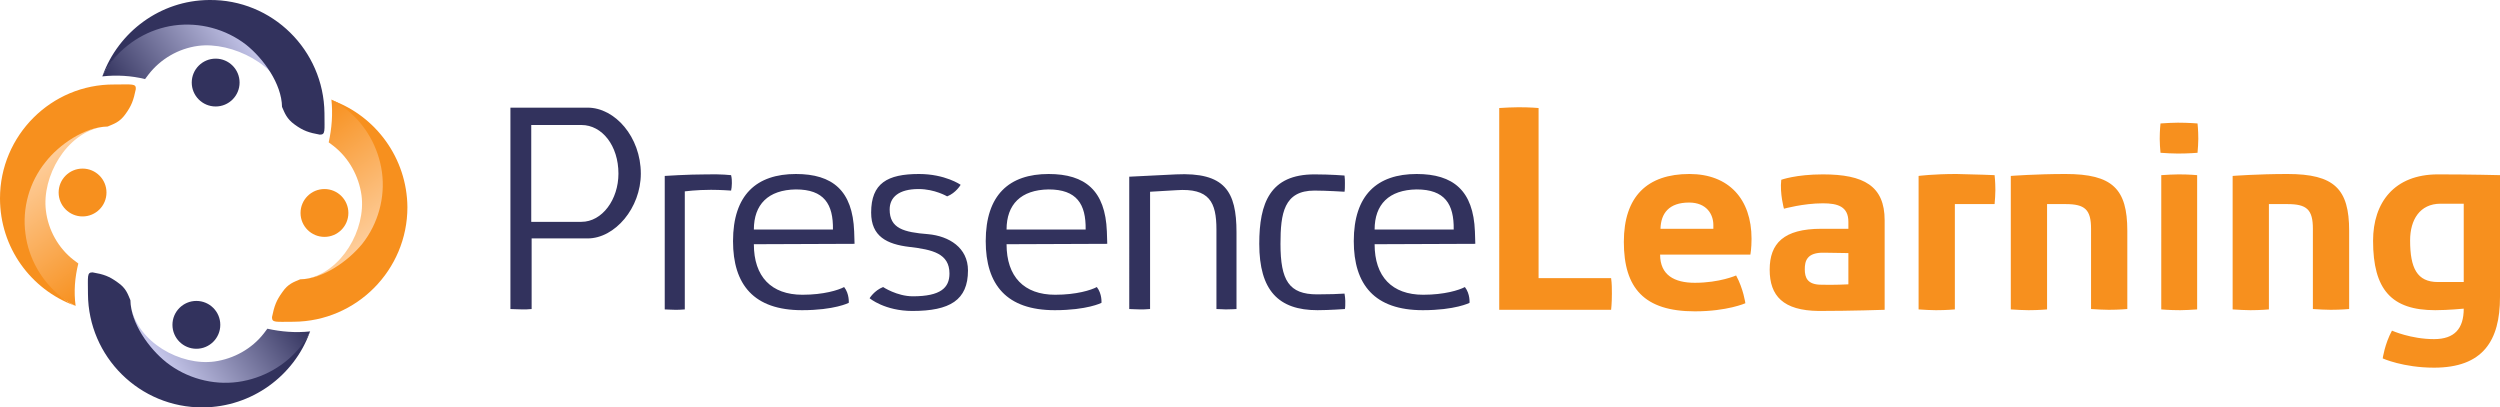 <svg
    class="logo-pl"
    xmlns="http://www.w3.org/2000/svg"
    width="648"
    height="105.6"
    viewBox="0 0 648 105.6"
    fill="none"
>
    <linearGradient
        id="logo-pl-condensed-gradient_1_"
        gradientUnits="userSpaceOnUse"
        x1="10.31"
        y1="776.865"
        x2="31.411"
        y2="807"
        gradientTransform="matrix(1 0 0 1 0 -736)"
    >
        <stop offset="0" style="stop-color:#FECF9E"/>
        <stop offset="1" style="stop-color:#F7901E"/>
    </linearGradient>

    <linearGradient
        id="logo-pl-condensed-gradient_2_"
        gradientUnits="userSpaceOnUse"
        x1="358.411"
        y1="-465.753"
        x2="379.512"
        y2="-435.617"
        gradientTransform="matrix(-1 0 0 -1 453.646 -401.578)"
    >
        <stop offset="0" style="stop-color:#FECF9E"/>
        <stop offset="1" style="stop-color:#F7901E"/>
    </linearGradient>

    <linearGradient
        id="logo-pl-condensed-gradient_3_"
        gradientUnits="userSpaceOnUse"
        x1="-445.959"
        y1="-31.183"
        x2="-424.847"
        y2="-1.032"
        gradientTransform="matrix(-5.200997e-03 -1 1 -5.200997e-03 70.858 -350.766)"
    >
        <stop offset="0" style="stop-color:#CACBEF"/>
        <stop offset="1" style="stop-color:#32325D"/>
    </linearGradient>

    <linearGradient
        id="logo-pl-condensed-gradient_4_"
        gradientUnits="userSpaceOnUse"
        x1="812.879"
        y1="343.692"
        x2="834.582"
        y2="374.688"
        gradientTransform="matrix(9.800000e-03 1 -1 9.800000e-03 401.761 -806.212)"
    >
        <stop offset="0" style="stop-color:#CACBEF"/>
        <stop offset="1" style="stop-color:#32325D"/>
    </linearGradient>

    <g>
        <path
            fill="#32325D"
            d="M132.3,27.9h20c7.1,0,13.8,7.6,13.8,17.1c0,8.9-6.7,16.8-13.8,16.8h-14.5v18.3c-0.8,0.1-1.7,0.1-2.4,0.1
            c-1.2,0-2.3-0.1-3.1-0.1V27.9z M160.3,45c0-7.2-4.2-12.6-9.6-12.6h-13v25.1h13C156.1,57.5,160.3,51.7,160.3,45z M189.5,45.4
            c0.2,0.8,0.2,1.5,0.2,2.1c0,0.8-0.1,1.4-0.2,1.9c0,0-2.7-0.2-5.2-0.2c-3.8,0-6.8,0.4-6.8,0.4v30.6c-1.1,0.1-1.7,0.1-2.5,0.1
            c-1,0-2.1-0.1-2.7-0.1V45.6c0,0,5.9-0.4,10.9-0.4C186.9,45.1,189.5,45.4,189.5,45.4z M195.4,63.3c0,8.4,4.5,13.1,12.6,13.1
            c5.5,0,9.3-1.2,10.8-2c1.4,1.8,1.2,4.1,1.2,4.1s-3.7,1.9-12.1,1.9c-12.5,0-17.9-6.6-17.9-17.9c0-12,6.1-17.4,16.3-17.4
            c9.5,0,14.7,4.3,15.1,14.9l0.1,3.2L195.4,63.3L195.4,63.3z M195.4,59.5h20.5c0.1-6.6-2.3-10.4-9.6-10.4
            C199.1,49.2,195.4,53,195.4,59.5z M249,47.9c0,0-1.2,2.1-3.5,3c0,0-3.2-1.9-7.4-1.9c-5.1,0-7.5,2.1-7.5,5.3c0,4.9,3.6,5.9,10,6.4
            c5.4,0.5,10.3,3.5,10.3,9.4c0,7.7-4.7,10.5-14.4,10.5c-7.2,0-11.1-3.3-11.1-3.3s1.2-2,3.5-2.9c0,0,3.6,2.4,7.7,2.4
            c7.2,0,9.5-2.2,9.5-5.9c0-5.2-4.4-6.2-10.4-6.9c-5.8-0.7-9.9-2.7-9.9-8.9c0-7.6,4.2-10,12.4-10C245,45.1,249,47.9,249,47.9
            L249,47.9z M260.9,63.3c0,8.4,4.5,13.1,12.6,13.1c5.5,0,9.3-1.2,10.8-2c1.4,1.8,1.2,4.1,1.2,4.1s-3.7,1.9-12.1,1.9
            c-12.5,0-17.9-6.6-17.9-17.9c0-12,6.1-17.4,16.3-17.4c9.5,0,14.7,4.3,15.1,14.9l0.1,3.2L260.9,63.3L260.9,63.3z M260.9,59.5h20.5
            c0.1-6.6-2.3-10.4-9.6-10.4C264.6,49.2,260.9,53,260.9,59.5z M298,80.1c-1,0.1-1.7,0.1-2.5,0.1c-1.1,0-2.2-0.1-2.8-0.1V45.8
            l12.1-0.6c12.7-0.6,15.7,4.4,15.7,15v19.9c0,0-1.5,0.1-2.8,0.1c-0.6,0-1.6-0.1-2.4-0.1V59.5c0-7.1-1.8-10.8-10.4-10.2l-6.8,0.4
            v30.4H298z M348.5,76.1c0.1,0.7,0.2,1.3,0.2,1.9c0,0.8,0,1.7-0.1,2.1c0,0-4.1,0.3-7.1,0.3c-10.1,0-15.1-5.1-15.1-17.2
            c0-10.6,2.8-18,14.3-18c4.2,0,7.8,0.3,7.8,0.3c0.1,0.7,0.1,1.4,0.1,2c0,0.8,0,1.7-0.1,2.2c0,0-4.7-0.3-7.8-0.3
            c-7.9,0-8.8,5.9-8.8,13.8c0,9.5,2.2,13.1,9.5,13.1C344.4,76.3,347.1,76.2,348.5,76.1z M356.3,63.3c0,8.4,4.5,13.1,12.6,13.1
            c5.5,0,9.3-1.2,10.8-2c1.4,1.8,1.2,4.1,1.2,4.1s-3.7,1.9-12.1,1.9c-12.5,0-17.9-6.6-17.9-17.9c0-12,6.1-17.4,16.3-17.4
            c9.5,0,14.7,4.3,15.1,14.9l0.1,3.2L356.3,63.3L356.3,63.3z M356.3,59.5h20.5c0.1-6.6-2.3-10.4-9.6-10.4
            C360,49.2,356.3,53,356.3,59.5z"
        />
        <path
            fill="url(#logo-pl-condensed-gradient_1_)"
            d="M20.3,68.3l-1.2-0.9c-4-3.1-6.6-7.8-7.2-12.8c-1.1-8.8,5.2-20,14.5-21.7c-11.9,1.7-21,11.9-21,24.2
            c0,9.8,5.8,18.3,14.2,22.2C19.1,75.6,19.4,71.9,20.3,68.3z"
        />
        <path
            fill="#F7901E"
            d="M27.9,32.8c1.6-0.7,3.1-1.1,4.6-3.2c1.6-2.2,2.1-3.6,2.7-6.5c0.1-1.5-0.9-1.2-5.6-1.2C13.3,21.8,0,35.1,0,51.4
            C0,64.2,8,75,19.3,79.2c-1.2-0.6-2.4-1.4-3.5-2.3c-5-4-8.4-9.9-9.2-16.3C5.7,54,7.6,47.2,11.8,42C15.3,37.5,21.9,32.9,27.9,32.8z"
        />
        <circle
            fill="#F7901E"
            cx="21.4" cy="49.9" r="6.2"
        />
        <path
            fill="url(#logo-pl-condensed-gradient_2_)"
            d="M85.2,36.9l1.2,0.9c4,3.1,6.6,7.8,7.3,12.8c1.2,8.8-5.1,20-14.4,21.7c11.9-1.7,21-12,20.9-24.3
            c0-9.8-5.9-18.3-14.3-22.2C86.3,29.5,86,33.3,85.2,36.9z"
        />
        <path
            fill="#F7901E"
            d="M77.8,72.4c-1.6,0.7-3.1,1.1-4.6,3.3c-1.6,2.2-2.1,3.6-2.7,6.5c0,1.5,0.9,1.2,5.6,1.2
            c16.3-0.1,29.5-13.4,29.5-29.7C105.5,41,97.4,30.1,86.1,26c1.2,0.6,2.4,1.4,3.6,2.3c5.1,4,8.4,9.9,9.3,16.3
            c0.9,6.6-1,13.4-5.1,18.6C90.3,67.6,83.8,72.3,77.8,72.4z"
        />
        <circle
            fill="#F7901E"
            cx="84.1"
            cy="55.2"
            r="6.2"
        />
        <path
            fill="url(#logo-pl-condensed-gradient_3_)"
            d="M69.3,85.2l-0.9,1.2c-3.1,4-7.8,6.6-12.8,7.3c-8.8,1.2-20-5-21.7-14.4c1.7,11.9,12,21,24.4,20.9
            c9.8-0.1,18.3-5.9,22.1-14.3C76.6,86.3,72.9,86,69.3,85.2z"
        />
        <path
            fill="#32325D"
            d="M33.8,77.8c-0.7-1.6-1.1-3.1-3.3-4.6c-2.2-1.6-3.6-2.1-6.5-2.6c-1.5,0-1.2,0.9-1.2,5.6
            c0.1,16.3,13.4,29.5,29.8,29.4c12.7-0.1,23.6-8.2,27.7-19.5c-0.6,1.2-1.4,2.4-2.3,3.6c-4,5.1-9.9,8.4-16.3,9.3
            c-6.6,0.9-13.4-1-18.6-5.1C38.6,90.3,33.9,83.8,33.8,77.8z"
        />
        <circle
            fill="#32325D"
            cx="50.9"
            cy="84.2"
            r="6.2"
        />
        <path
            fill="url(#logo-pl-condensed-gradient_4_)"
            d="M37.6,20.5l0.9-1.2c3.1-4,7.7-6.7,12.8-7.4c8.8-1.2,21.3,5,23.1,14.3C72.5,14.3,62.2,5.3,49.9,5.4
            c-9.8,0.1-19.6,6-23.4,14.4C30.2,19.4,34,19.6,37.6,20.5z"
        />
        <path
            fill="#32325D"
            d="M73.1,27.7c0.7,1.6,1.2,3.1,3.3,4.6c2.2,1.6,3.7,2.1,6.5,2.6c1.5,0,1.2-0.9,1.2-5.6C83.9,13,70.6-0.2,54.2,0
            C41.5,0.1,30.7,8.3,26.6,19.6c0.6-1.2,1.4-2.4,2.3-3.6c4-5.1,9.8-8.5,16.2-9.4c6.6-0.9,13.4,0.9,18.7,5
            C68.3,15.2,73,21.7,73.1,27.7z"
        />
        <circle
            fill="#32325D"
            cx="55.9"
            cy="21.4"
            r="6.2"
        />
        <path
            fill="#F7901E"
            d="M398.8,72.1h18.8c0.2,1.4,0.2,2.8,0.2,4c0,2.6-0.2,4.2-0.2,4.2h-29V28c1.7-0.1,3.4-0.2,5-0.2
            c3.1,0,5.2,0.2,5.2,0.2V72.1z M430.3,66c0,5.3,3.7,7.3,9,7.3c6.4,0,10.7-1.9,10.7-1.9c1.9,3.5,2.4,7.2,2.4,7.2s-4.7,2.1-13.1,2.1
            c-13.1,0-18.4-6-18.4-18c0-11.8,6.1-17.6,17-17.6c10.2,0,16.1,6.5,16.1,16.8c0,2.5-0.3,4.1-0.3,4.1H430.3L430.3,66z M430.4,59.3
            h13.7v-1c0-2.7-1.7-5.8-6.3-5.8C432.6,52.5,430.5,55.3,430.4,59.3L430.4,59.3z M458.7,69.9c0-6.8,3.6-10.6,13.4-10.6h7v-1.8
            c0-4-2.8-4.8-6.6-4.8c-5.1,0-10.1,1.4-10.1,1.4s-1.1-3.9-0.7-7.5c0,0,3.8-1.4,10.8-1.4c10.6,0,16,3,16,11.9v23.2
            c0,0-8.7,0.3-17.1,0.3C462.2,80.5,458.7,76.7,458.7,69.9L458.7,69.9z M479.1,73.7v-8.1l-6.3-0.1c-4.5-0.1-5,2.2-5,4.3
            c0,2.2,0.7,4,4.3,4C475.2,73.9,479.1,73.7,479.1,73.7z M517,45.4c0,0,0.2,1.7,0.2,3.9c0,1.1-0.1,2.4-0.2,3.6h-10.3v27.3
            c0,0-2.1,0.2-4.9,0.2c-1.4,0-3-0.1-4.5-0.2V45.6c0,0,3.8-0.5,9.8-0.5C512.6,45.2,517,45.4,517,45.4z M530.6,52.9v27.3
            c0,0-2.1,0.2-4.8,0.2c-1.4,0-3-0.1-4.6-0.2V45.6c0,0,6.5-0.5,14.2-0.5c12.2,0,16,3.9,16,14.7v20.3c0,0-2.1,0.2-4.8,0.2
            c-1.4,0-3-0.1-4.6-0.2V59.3c0-5-1.6-6.4-6.6-6.4L530.6,52.9L530.6,52.9z M559.8,36c0-2.2,0.2-4,0.2-4c1.5-0.1,3.1-0.2,4.5-0.2
            c2.8,0,5.1,0.2,5.1,0.2s0.2,1.7,0.2,4c0,1.1-0.1,2.4-0.2,3.6c0,0-2.2,0.2-5.1,0.2c-1.5,0-3-0.1-4.5-0.2
            C559.9,38.4,559.8,37.2,559.8,36z M569.5,80.2c-1.5,0.1-3.1,0.2-4.4,0.2c-2.8,0-4.9-0.2-4.9-0.2V45.4c1.6-0.1,3.1-0.2,4.5-0.2
            c2.8,0,4.8,0.2,4.8,0.2L569.5,80.2L569.5,80.2z M588.1,52.9v27.3c0,0-2.1,0.2-4.8,0.2c-1.4,0-3-0.1-4.6-0.2V45.6
            c0,0,6.5-0.5,14.2-0.5c12.2,0,16,3.9,16,14.7v20.3c0,0-2.1,0.2-4.8,0.2c-1.4,0-3-0.1-4.6-0.2V59.3c0-5-1.6-6.4-6.6-6.4L588.1,52.9
            L588.1,52.9z M631.2,80.4c-11.3,0-16.1-5.3-16.1-18c0-9.9,5.5-17.2,16.8-17.2c8.3,0,16.1,0.2,16.1,0.2V77
            c0,11.3-4.4,18.3-17.1,18.3c-8,0-13.3-2.4-13.3-2.4s0.5-3.7,2.4-7.2c0,0,4.9,2.2,10.9,2.2c5.3,0,7.7-2.7,7.7-7.9
            C638.6,80,634.6,80.4,631.2,80.4L631.2,80.4z M638.6,73.1V52.8h-6c-5.4,0-7.9,4.2-7.9,9.5c0,7.2,1.8,10.8,7.2,10.8
            C631.9,73.1,638.6,73.1,638.6,73.1z"
        />
    </g>
</svg>
